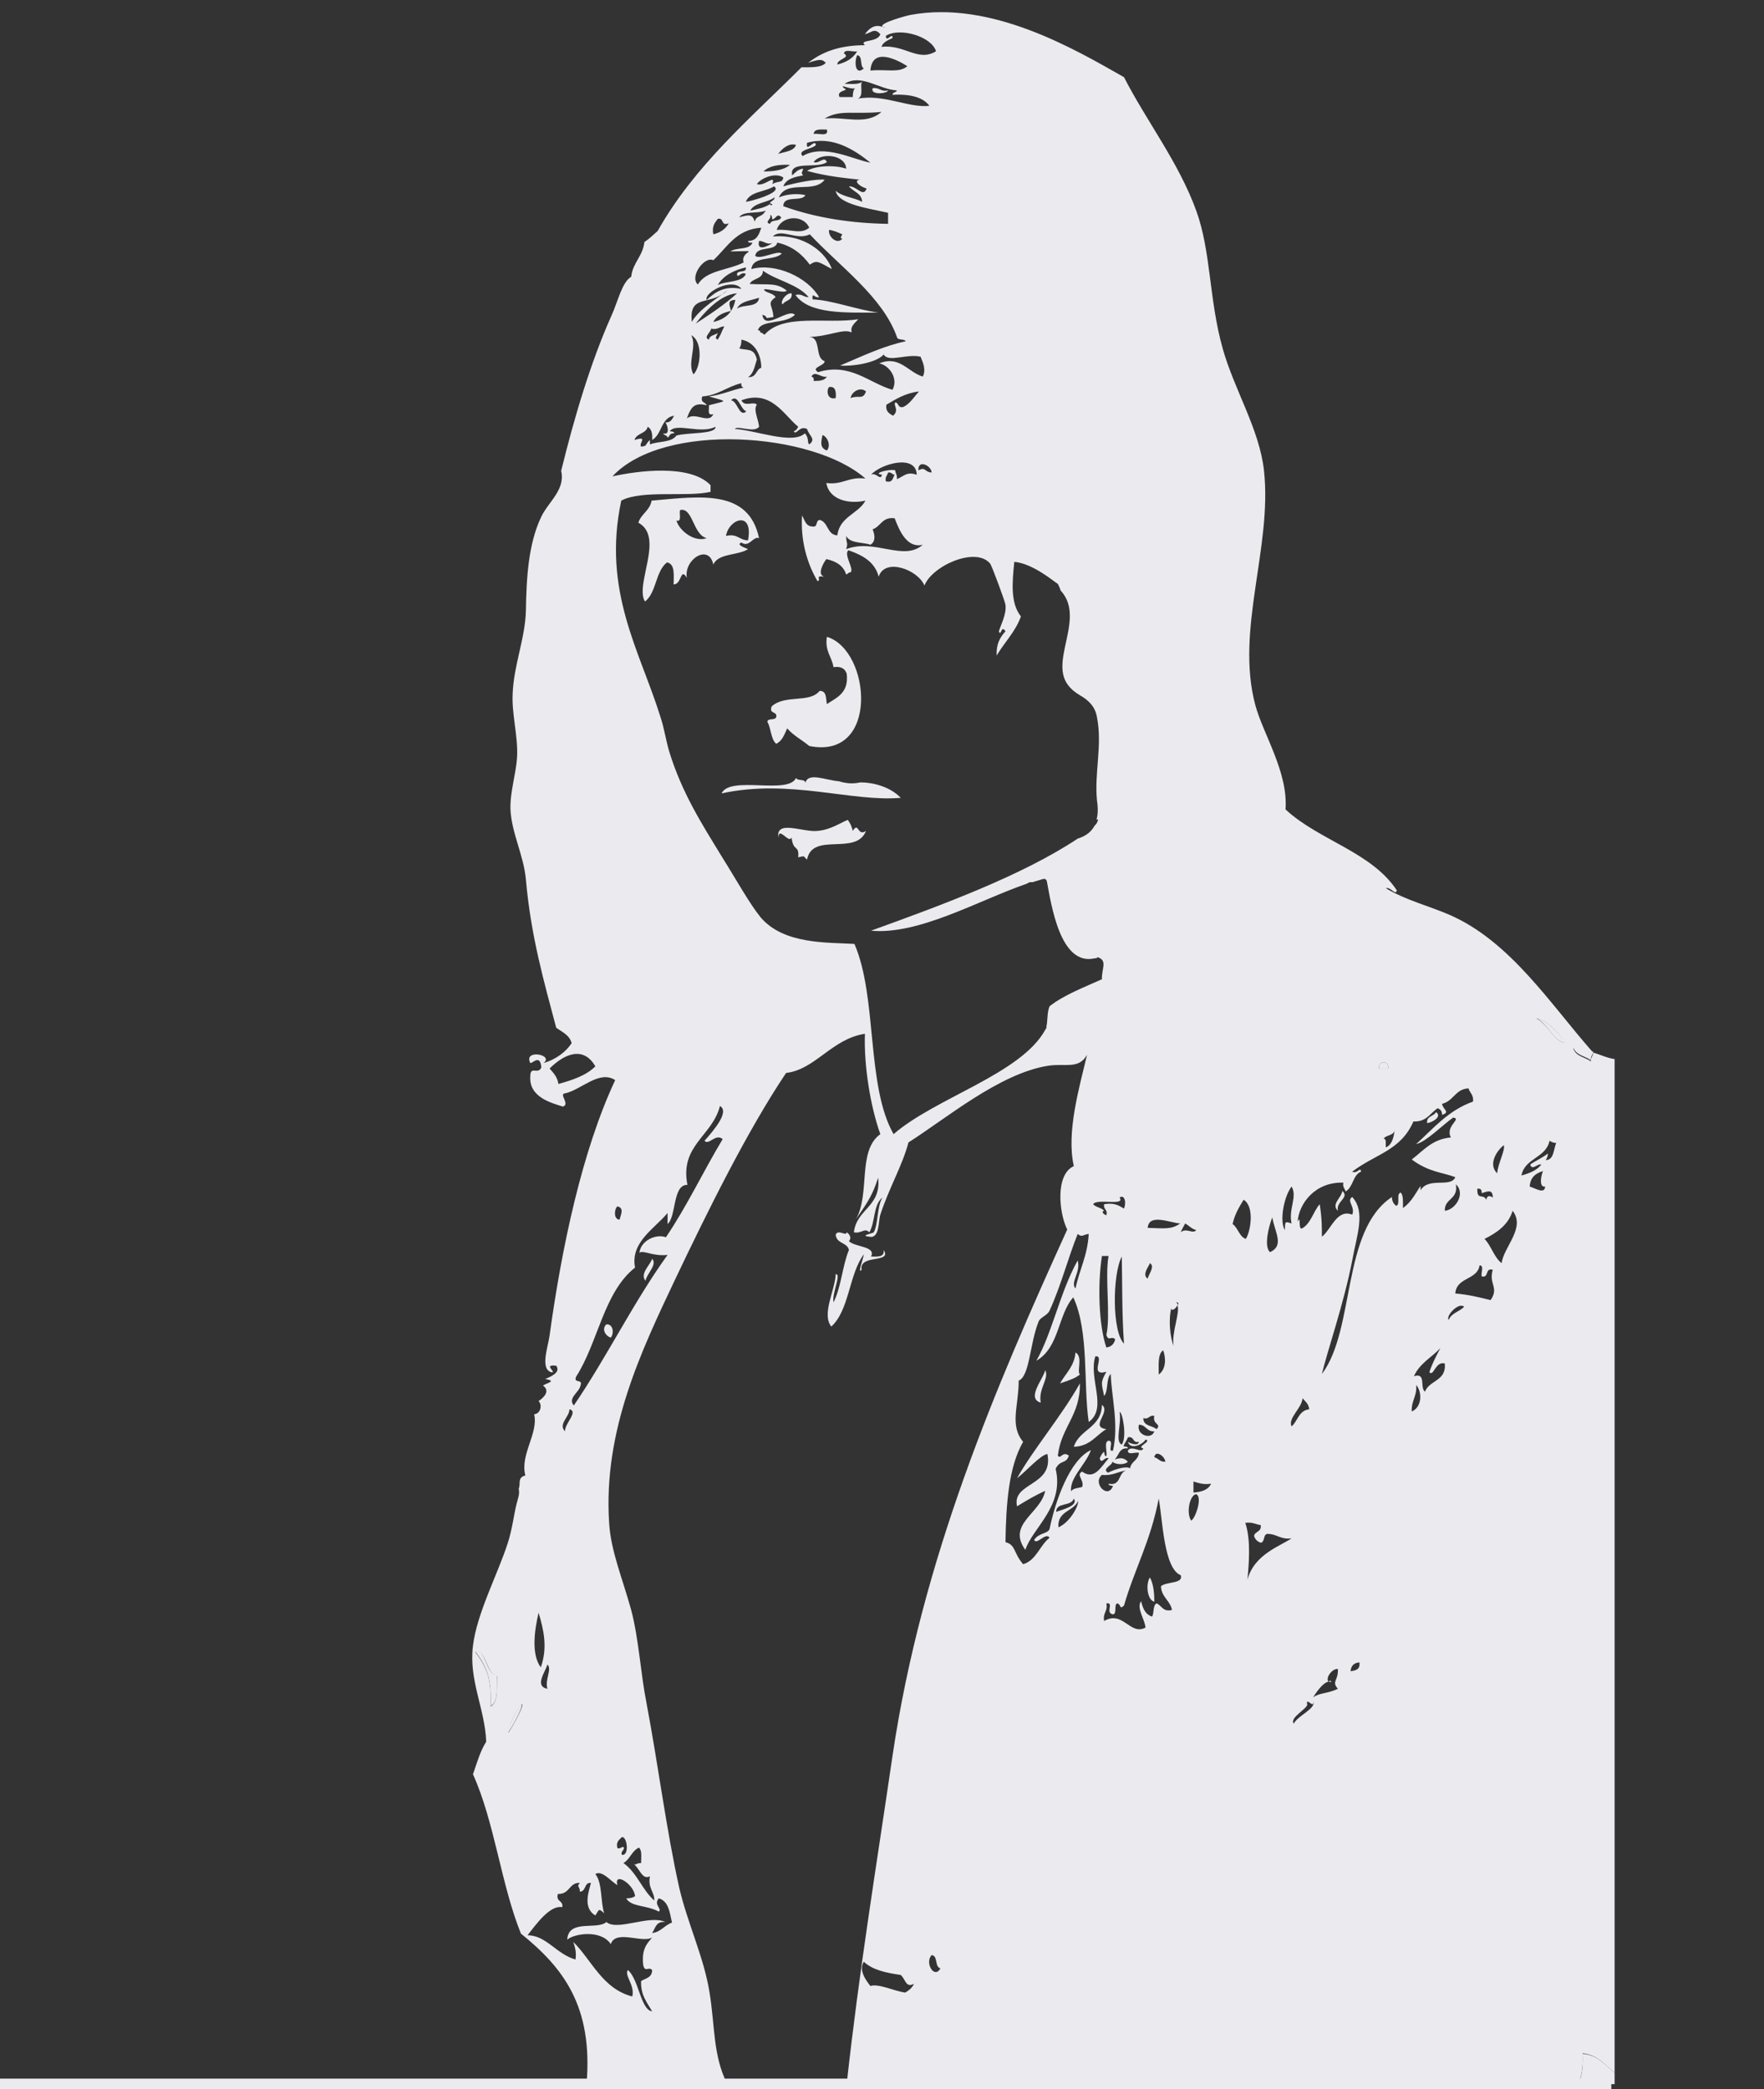 <?xml version="1.0" encoding="utf-8"?>
<!-- Generator: Adobe Illustrator 19.0.0, SVG Export Plug-In . SVG Version: 6.00 Build 0)  -->
<svg version="1.1" id="Layer_1" xmlns="http://www.w3.org/2000/svg" xmlns:xlink="http://www.w3.org/1999/xlink" x="0px" y="0px"
	 viewBox="0 0 320 378.9" style="enable-background:new 0 0 320 378.9;" xml:space="preserve">
<rect x="0" y="0" width="320" height="378.9" fill="#333333" stroke="none"/>
<style type="text/css">
	.st0{fill:none;stroke:#EBEBEF;stroke-width:2;}
	.st1{fill:#EBEBEF;clip-path:url(#SVGID_2_);}
</style>
<line class="st0" x1="0" y1="378" x2="292.3" y2="378"/>
<g>
	<defs>
		<rect id="SVGID_1_" x="85" width="207.9" height="378"/>
	</defs>
	<clipPath id="SVGID_2_">
		<use xlink:href="#SVGID_1_"  style="overflow:visible;"/>
	</clipPath>
	<path class="st1" d="M293,376v2h-6.7c0.7-1.4,0.9-3.3,0.8-5.5C289.9,372.7,291.2,374.6,293,376"/>
	<path class="st1" d="M261.3,244.5c-1.6,1.7-3.8,2.8-4.8,5.1c2.3-0.7,1,2.1,2,2.8c0.8-2.1,3.9-1.9,3.6-5.1c-1.7-0.5-2,2.4-2.8,1.6
		C259.6,247.7,261,245,261.3,244.5 M213.7,236.7c0.1-0.3,0.1-0.5-0.3-0.5C213.5,236.3,213.6,236.5,213.7,236.7 M212.5,237.2
		c-0.6,2.2-0.2,5.5,0.4,6.9c-0.4-2.5,1.2-5.9,0.7-7.4C213.4,237.3,212.4,238,212.5,237.2 M146.7,61.1c2.4,0,1,3.8,2.9,4.4
		c0,0.9-2.6,1.1-1.2,2c5.8-1.8,9.3,2,13.5,3.2c1.1-2-0.5-4.4-2.4-4.8c3.7-1.5,5.2,1.6,7.9,2.4c0.6-1.2,0.1-2.4-0.4-3.6
		c-2.5-0.6-5.8,1.1-6.7-0.4c-1.4,1.6-6,2.2-7.9,2c4-1.7,8-3.6,11.9-4.4c-0.2-0.5-1.5-0.1-1.6-0.8c-2.6-7.3-10.4-12.8-15.8-18.6
		c-2.4,1.2-5.2-1.2-6.7,0.4c5.8-0.5,9.7,3,10.7,5.9c-2.4-1.3-2.7-1.7-4-0.8c-1.4-1.9-3.2-3.4-5.9-4c-0.4,1.7-3.7,0.5-4,2.4
		c0.9,0.8,4.1-1.1,4.8-0.4c-1.4,1.4-5.2,0.3-5.5,2.8c4.4-1.2,10.2,1.5,12.3,5.1c-0.9,0.2-1.3-1.1-1.2,0.4c3.3,0.1,7.8,1.8,11.9,2.4
		c-6,0-12.5,0.3-15-3.2c1.2-0.3,1.4,0.4,2.4,0.4c-2-2.4-5.8-3-8.3-4.8c0,1.6-1.9,1.3-2.4,2.4c3.3,0.2,4.9-0.3,6.7,1.2
		c-0.3,0.7-4.8-0.8-4,0c0.6,0.5,1.6,0.5,2,1.2c-1.7,1.2-0.5,1.4-0.4,3.6c-2.3,0.4-0.5,0-2-0.4c0.4,3,4.7-1.3,5.9,0
		c-1.8,1.8-6.2,0.8-6.7,2.8c0.2,0,0.5,0.1,0.4,0.4c0.4,0,0.5,0.3,0.8,0.4c3.4-3.9,11.2-1.9,17-2.8c-1.1,1.1-1.4,1.5-1.2,2.4
		C153,59.5,150.2,61.1,146.7,61.1 M156.1,32.6c-2.8-0.3-6-0.6-9.7-1.6c1.5-1,5.2-1.1,7.1-0.4c-0.1-2.6-4.7-3-5.9-1.2
		c1,0.4,1.9-1.2,2.4,0c-1.7,1.3-6.9-0.4-6.3,2.4c0.6-0.5,1-1.1,2-1.2c-0.1,0.6-0.5,0.7,0,1.2c-1.5,0.3-3.1,0.6-3.6,2
		c2-0.6,6-1.4,7.5-1.2c-2,2.6-6.9-0.1-8.3,3.2c1.6-0.7,3.7-0.7,4.8-0.4c-0.7,1.3-4-0.1-4,2c6.1,2.2,12.6,3.1,19,3.2v-2
		c-3.4-0.8-9.1-1.5-9.5-4c1.2,1.1,3.3,1.2,4.8,2c-0.1-1.6-1.6-1.8-2.4-2.8c1.4-0.1,2.6,2.1,3.2,0.4
		C155.6,33.7,154.8,32.6,156.1,32.6 M131,53.4c0.4-0.2,0.8-0.6,1.2-1C131.9,52.7,131.5,53,131,53.4 M131,53.4c-2.9,1.8-6,0.3-5.5,5
		C126.6,56.4,129.2,54.7,131,53.4 M119.5,378h-0.4h-1.2h-11.5c1.2-14.1-4.2-21.1-11.9-27.3c-3.6-8.9-4.8-20.3-8.7-28.9
		c0.7-2,1.3-4.2,2.4-5.9c-0.2-5.9-3.2-11.2-2.4-17.4c0.7-5.9,4.5-13,6.3-18.6c0.8-2.4,1.2-5.6,1.6-7.1c0.3-1.2,0.6-1.8,0.4-2.8
		c0.4-0.9-0.3-2,1.2-2.4c-1-3.8,2.4-7.6,1.6-11.1c1.2-0.1,1.5-1.7,0.8-2.4c1.1-0.7,2.1-1.9,0.8-2.8c0.7-0.5,2.6-0.8,0.4-1.2
		c1-0.4,2.9-1.2,2-2.4c-2.5-0.3,0.1,1.2-0.8,1.2c-2.2-0.5-0.7-4.5-0.4-6.7c2.2-16,5.9-33.5,11.9-46.3c-2.9-1.9-6.2,1.8-9.1,2.4
		c-1.2,0.1,1,2-0.4,2.4c-1.8-0.6-6.2-1.6-5.9-5.5c0-2,1.4-0.2,2-1.6c-0.2-2.5-1.6-0.7-2-0.8c-1.3-2.6,4.4-1.5,2.4,0
		c2.4-0.7,4.1-2.1,5.1-3.6c-0.4-1.5-1.7-2-2.8-2.8c-2.2-8.3-4.6-16.6-5.5-26.9c-0.4-4.4-2.6-8.4-2.8-12.7c-0.1-3.2,1-6.3,1.2-9.5
		c0.2-3.8-1-7.8-0.8-11.5c0.2-5.2,2.3-10.1,2.4-15.1c0.1-5.7,0.4-12,2.8-17c1.3-2.7,4.4-4.9,3.6-8.3c2.3-9.4,5.3-19.6,9.1-28.1
		c1.2-2.6,1.9-6.1,3.6-7.1c0.3-2.6,2.1-3.7,2.4-6.3c0.9-0.6,1.6-1.3,2.4-2c6.7-11.9,16.8-20.4,26.1-29.7c1.7,0,3.6,0.1,4.4-0.8
		c-0.6-0.6-0.9-0.8-3.2,0c2.8-2.2,6.1-3.2,10.3-3.2c-1.2-1.1,2.3-0.4,2.8-2c-1.1-1.2-1.5-0.3-2.8,0c0.7-1,1.8-1.9,3.2-1.3
		c0.1,0,0.2,0.1,0.4,0.1c-0.1-0.1-0.2-0.1-0.4-0.1c-0.8-0.7,4.5-2.1,5.1-2.2C179.9,0,195.1,9,203.9,14c4.1,8,9.9,15.4,13.1,24.2
		c2.7,7.4,2.3,16.1,4.8,25c2.1,7.5,6.7,14.7,7.5,22.2c1.5,13.9-5.2,28.8-1.6,42.4c1.4,5.3,6,12.2,5.5,19c6,5.6,15.6,7.7,20.2,14.7
		c-0.3,1-1.1-0.7-2-0.4c3.7,2.2,7.8,3.2,11.5,4.8c11.1,4.8,18.4,16.3,26.1,25c-1.6,0.2-2.5-0.4-3.6-0.8c0.4,1.5,2.1,1.6,3.2,2.4
		c-0.1-0.7,0.4-0.9,0.4-1.6c1.4,0.4,2.5,1,4,1.2v131.1v0.4V376c-1.8-1.4-3.1-3.3-5.9-3.6c0.1,2.2-0.1,4.1-0.8,5.5H153.6
		c2.3-20.8,5.3-38.9,8.3-59.4c5.3-35.8,18.7-66.9,31.7-95.5c-1.5-3-2.2-10,1.2-11.5c-1.4-6.1,1-14.3,2.4-20.2
		c-1.5,2.7-3.9,1.5-7.1,2c-8.8,1.4-18.5,9.6-25.3,13.9c-1.1,4.2-3.5,8.2-5.1,13.1c-0.4,1.2-0.1,4.4-2,4c-1.9-0.2,0.7-0.6,0.8-0.8
		c0.8-1.3,0.6-4.9,1.6-6.3c-1.7,1.2-1.3,4.5-2.4,6.3c-0.9-0.9-1.4,0.3-2.8,0c0.5-4.3,5-4.6,4.4-9.9c-1,3.1-1.8,4.3-4,7.5
		c2.6-4.7,0.2-12.4,4.4-15.4c-1.8-5-3-12.4-2.8-18.2c-6,0.9-9,6.5-14.3,7.1c-7.1,10.6-14.2,25-20.2,37.6c-6,12.7-13,27.2-11.9,44
		c0.3,5.1,2.4,10,4,15.8c1.4,5.3,1.7,11.5,2.8,17c2.1,11.1,3.6,23,5.9,33.3c1.5,6.5,4.5,12.7,5.5,19c1,5.9,0.6,11.5,3.2,16.6h-9.9
		H119.5z M278.7,184.7c2,1,3.5,4.4,5.1,4.4C282.8,187.2,280.2,184.8,278.7,184.7 M282.3,207.3c-0.5,0-0.9-0.2-1.2-0.4
		c-0.7,3.2-4.5,3.1-5.1,6.3c1.4-0.4,2.8-0.9,3.6-2c-0.7-0.2-1.7,1.2-2,0c1-0.7,2.2-1.2,3.2-2c0,0.5-0.2,0.9-0.4,1.2
		C281.9,210.4,281.8,208.5,282.3,207.3 M280.3,215.2c-1,0.2-0.9-1.5-0.4-2.8c-1.3,0.4-2.3,1.1-2.4,2.8
		C278.7,215.6,280.2,216.6,280.3,215.2 M272.4,229.1c0.4-3,4.4-6.4,2-9.5c-0.8,2.6-2.9,4-5.1,5.1C270.5,225.9,271,228,272.4,229.1
		 M271.6,212.8c0.1-1.7,1.5-4.2,1.2-5.1C271.5,208.7,269.9,211.2,271.6,212.8 M270.8,217.2c0-1.6-1-1.1-2-0.8c0-0.5-0.1-0.9-0.8-0.8
		c-0.1,2.2,1.1,0.8,1.6,2C269.8,216.8,270.2,216.8,270.8,217.2 M270.4,235.8c1.6-2.3-0.4-2.9,0.4-5.5c-1.5-0.4-0.6,1.5-2,1.2
		c-0.2-0.6,0.5-2-0.4-2c-0.4,2.7-4.2,2.1-4.4,5.1C266.4,234.8,268.4,235.3,270.4,235.8 M267.2,199.8c0.2-1.2-0.6-1.6-0.8-2.4
		c-2.4,0.1-2.7,2.3-4.8,2.8c0.1,1,1.6,1.5,0,2c0-0.7-0.3-1-0.8-1.2c-1.4,0.9-2,2.5-4.4,2.4c-2.3,5.3-6.9,5.9-11.1,9.1
		c0.9,0.5,1.5-1,1.6,0c-1.5,0.6-1.4,2.8-2.8,3.6c-0.1-0.5-0.6-0.8-0.4-1.6c-5.1-0.2-8.1,3.8-8.3,7.1c0.7-1.5,0,1.5,0.8,1.2
		c1.6-0.9,2-3,3.2-4.4c0.4,2.5,0.4,4.1,0.4,5.9c1.7-1.3,2.7-5.1,5.5-4c0.6-1.4-1.1-2.5,0-3.2c2.5,2.7,0.8,7,0,11.5
		c-1.5,7.8-4.6,16.7-5.5,20.6c6.1-8.1,3.5-26,12.7-32.1c0,0.7,0.3,1.3,0.8,1.6c0.8-0.3-0.1-2.2,0.8-2.4c0.5,0.5,0.4,1.7,0.4,2.8
		c1.6-1.1,2.4-2.9,3.2-4v0.8c1.4-2.5,5.5-0.4,6.3-2.4c-2.4-0.9-4.8-0.9-7.9-3.2c2.1-1.6,3.7-3.7,7.1-4c-1.1-2.1,2.1-3.4,0.4-3.6
		c-2.1,1.5-4.9,4.4-6.7,4.8C260,204.7,262.7,201.4,267.2,199.8 M265.6,237c-1-0.9-3.4,1.7-2.8,2.4
		C263.3,238.1,264.8,237.9,265.6,237 M262.1,219.6c2-0.2,3.8-3.2,2-4.8C264.6,217.6,262,217.3,262.1,219.6 M256.1,256
		c1.9-0.8,1.9-3.6,0.8-4.8C257.1,253.2,256,254,256.1,256 M251.4,208.1c1.3-0.5,1.5-2.4,1.6-3.2c-0.1,1.1-1.5,0.9-2,1.6
		C251.6,206.6,251.3,207.5,251.4,208.1 M251.8,193.8c0.3-1.5-1.9-1.5-1.6,0H251.8z M245,303.1c0.9-0.1,1.8-0.3,1.6-1.6
		C245.6,301.6,245.1,302.1,245,303.1 M242.7,306.3c-1.2-1.4,0.1-1.4,0-3.6c-1.1-0.1-2.3,1.7-1.7,2.3c-1.3,0.2-3.1,3.3-2.7,2.8
		C239.4,307,240.8,307.2,242.7,306.3 M234.7,312.6c0.8-1.5,3.9-2.6,3.6-4c0,1.4-1.3-0.8-1.2,0.4
		C237.6,309.7,233.8,311.5,234.7,312.6 M237.5,255.6c-0.1-1-0.7-1.4-1.2-2c-0.2,1.9-2.7,3.6-2,5.1
		C235.4,257.8,235.6,255.8,237.5,255.6 M234.3,221.9c-0.6-2.6,1.1-4.9,0-6.7c-1.5,2-2.2,6.5-1.2,7.9
		C233.1,221.5,233.1,221.5,234.3,221.9 M234.3,279c-2,0.3-2.6-0.8-4.4-0.8c-0.8,0.1-0.4,1.5-1.2,1.6c-0.6-0.2-1-0.6-1.2-1.2
		c0.1-0.9,1.4-0.7,1.2-2c-0.9-0.1-1.5-0.6-2.8-0.4c1.1,3.2,0.6,7.9,0.4,10.3C227.5,281.9,232.3,280.4,234.3,279 M230.4,227.1
		c2.6-1.2,0.9-3.5,0.4-6.3C230.2,222.3,229.2,226.1,230.4,227.1 M226,224.7c0.9-1.4,1.6-5.9-0.4-7.1c-0.8,1.3-1.6,2.6-2,4.4
		C224.6,222.7,224.8,224.3,226,224.7 M219.7,269.1c-1.4,0.2-2.2-0.1-3.2-0.4v2C218,270.6,219.2,270.2,219.7,269.1 M216.1,275.8
		c0.9-0.6,2.1-4.6,0.8-4.8C215.7,271.4,215.2,274.6,216.1,275.8 M214.2,223.5c1-0.9,2.2,0.4,2.8-0.4c-0.8-0.2-1.3-0.8-2-1.2
		C214.7,222.5,214.4,222.9,214.2,223.5 M210.6,287.7c1-0.9,4.1-0.4,3.6-2c-3.1-1.2-3.3-10.2-4-13.9c-1.5,7.8-4.4,12.8-6.3,19.4
		c-0.9,0.8-0.4-0.1-1.2-0.4c-0.7,0.2,0,1.9-0.8,2c-1.5-0.3,0.3-2.2-1.2-2c0.3,1.5-0.7,1.7-0.4,3.2c3.4-2,4.7,2.7,7.5,1.2
		c-0.1-1.5-1.7-3.5-0.8-4.8c0.3,1.2,0.7,2.4,2,2.8c0.4-0.7,0.1-2,0.8-2.4c1,0.4,1.1,1.6,2.8,1.2
		C212.3,290.3,210.7,289.7,210.6,287.7 M208.2,222.7c3.2,0.1,4.3,0.3,5.9-0.8C212.3,221.8,208.4,220,208.2,222.7 M209.4,264.3
		c0.8,0.2,1,0.9,2,0.8C211.3,264.1,209.6,262.9,209.4,264.3 M210.2,249.3c1.4-1,1.3-3.1,0.8-4.4C210,245.6,210.2,247.5,210.2,249.3
		 M209.8,259.2c1-1-0.8-0.8-0.4-2.4c-1-0.2-0.9,0.7-2,0.4C207.4,258.7,209,258.5,209.8,259.2 M209.4,259.6c-1.4,0.1-1.5-1.2-2.8-1.2
		C206.1,260.3,208.9,261.2,209.4,259.6 M208.2,231.9c0.1-0.7,1.4-2.2,0.4-2.8C208.4,229.7,207.1,231.2,208.2,231.9 M207.4,262.7
		c-1.4-0.3,1.7-1.3,0.4-1.6c-0.4,0.8-2.7,2-3.2,0.4c0.2,0.2,1.9,0.9,2,0c-1.2,0.3-0.8-1.1-2-0.8c-0.2,0.6-0.6,1-0.8,1.6
		c0.3,0.1,0.8,0,0.8,0.4c-1.6-0.2-1.6,1.3-2.4,2c1-0.3,1.6-0.4,2.4,0.4c-0.5,0.6-2.2,0.6-2.8,0c0,0.7-2,1.3-0.8,2
		c1-0.5,3.2-1.3,4-0.8c0.2-1.3,1.5-1.4,1.6-2.8c-0.6-0.2-2,0.5-2-0.4C205.3,262,207.1,263.7,207.4,262.7 M203.9,219.2
		c0.5-1.3,0-2.6-0.8-2c1.1,1.6-4.1,0.1-4.8,1.2c0.5,0.6,1.5,0.6,2,1.2c-0.6,0.1-0.1,0.7,0.4,0.8c0.3-1.1-0.6-1-0.4-2
		C202.1,218.1,202.9,218.6,203.9,219.2 M203.5,262c1-1.4,0.1-6-0.4-5.9C203.5,258.2,202.2,261.5,203.5,262 M203.9,243.7
		c-0.4-5.6-0.3-11.1-0.4-15.8C201.8,231.1,201.7,241.5,203.9,243.7 M201.9,263.1c1.1-4.8-0.3-9.9-0.4-13.9c-0.9,0.9-0.4,3-1.2,4
		c-0.5-2.4-0.7-2.4,0.4-4.4c-3.3,0.9-0.1-3-2-2.8c-1.3,4,2.3,9.4-1.2,11.9c-1-6.7,0.1-16.4-2.8-22.6c-2.8,3.1-2.5,9.1-6.7,11.5
		c2.9-5.1,4.3-12.5,7.5-18.2c0.6,2.2-1.4,3.9-0.4,5.1c0.7-3.4,2.2-6,2.4-9.9c-1,0.1-1.2,0.7-2,0c-1.7,4.2-3,9.3-5.1,13.9
		c-0.4,0.9-1.7,1.2-2,2c-1.6,4-1.6,9.9-3.6,10.7c0,4.6-1.7,8.1,0.8,11.1c-2.6,4.5-3.1,11.2-3.2,18.2c1.9,0.5,1.4,1.9,3.2,4
		c2.4-0.7,3-3.4,4.8-4.8c-0.7-1.1-2.3,1.4-2.8,0.4c0.8-1.3,2.5-1.1,2.8-2c1-4.9,3.6-12.5,7.5-14.3c-0.9,2.6-3.9,5-3.6,7.5
		c0.3-0.6,1.3-0.6,2-0.8c0.5-1.2-1.2-2.2,0-2.8c2.2,1.6,3.4-0.8,4.8-2.4c-0.7-0.4-1.3,1.2-1.6,0c0.2-0.5,0.4-0.9,0.8-1.2
		c0.1,0.3,0,0.8,0.4,0.8c0.2-0.8-0.5-2.6,0.4-2.8C202.2,261.3,200.8,263.4,201.9,263.1 M201.1,269.1c2.3,0.5,1.7-2,3.2-2.4
		c-1.5,0.2-2.5,1-4.4,0.8c-1.8,1.5,1.1,4.5,2,2C201.6,269.4,201.1,269.5,201.1,269.1 M202.3,242.9c-0.7-0.7-1.2,0.5-1.6-0.8
		c0.8-3.4-0.3-10.5,0.4-14.3h-1.2c-0.8,5.1-0.6,12.5,0.8,16.6C201.1,244.3,202,244.2,202.3,242.9 M199.9,177.6
		c-0.1-1.9,1.1-3.4-0.8-4c-0.1,0.1-0.1,0.1-0.2,0.2c-0.1,0-0.2,0-0.3,0c-6.3,1.5-7.9-9.8-8.7-14c-0.1-0.3-0.3-0.4-0.5-0.4
		c0,0,0,0-0.1,0c-0.7,0.2-1.3,0.4-2,0.6c-0.1,0-0.3,0-0.5,0c-0.2,0.1-0.4,0.2-0.6,0.3c-8.7,3-19.5,9.3-28.2,8.5
		c13-4.7,27.4-10,37.5-16.7c1.6-0.5,2.5-1.3,3.1-2.4c0.3-0.2,0.5-0.6,0.6-1.1c-0.1,0-0.2,0-0.3,0.1c0.3-1,0.3-2.2,0.1-3.5
		c-0.5-5.1,1-10,0-15.1c-0.3-1.9-1.5-3.1-3.1-4c-3.7-2.2-3.5-5-2.7-8.8c0.8-3.7,1.8-7.4-0.8-10.2c0,0,0,0,0,0
		c-0.1-0.4-0.3-0.8-0.5-1.2c-0.7-0.4-4.5-3.7-7.9-4c-0.4,3.9-0.7,7.5,1.2,9.9c-1,2.8-3,4.7-4.4,7.1c-0.1-2.1,0.6-3.3,1.6-4.4
		c-0.8-1.3-0.8,1.1-1.2,0c0.4-1.3,1.4-3.1,1.2-4.8c0-0.4-2.5-7.2-2.8-7.5c-2.6-3.1-10.5,0.4-11.9,4c-1.2-2.9-7.2-5.1-8.3-1.6
		c-0.7-2.7-2.9-3.9-5.5-4.8c-0.9,0.8,1.1,3.4,0.4,4c-0.4,0-0.5,0.3-0.8,0.4c-0.5-1.6-1.8-2.4-3.6-2.8c-0.6,0.8-1.7,2.8-0.4,3.2
		c-1.8-0.3-0.4,0.6-1.2,0.8c-1.9-3.2-3.1-7.4-2.8-11.9c0.5,0.8,0.6,2,2,2c0.9,0.1,0.4-1.1,1.2-1.2c1.6,0.4,1.3,2.7,3.2,2.8
		c0.4-3.4,3.8-3.9,5.1-6.3c-3.1,0.7-6.6-0.2-7.1-3.2c3,0.4,4-1.2,7.1-0.8c-9.5-8.4-36.6-10.4-45.9-0.4c4.5-1,14.1-2.3,17.8,1.6v1.2
		c-4.2,1-12.5-0.4-16.2,1.6c-3.5,16.4,3.4,27.3,7.1,39.2c0.7,2.1,1,4.3,1.6,6.3c2.3,7.5,5.9,13.1,9.5,19c2.7,4.3,5,8.5,7.1,11.1
		c4.2,4.9,12,4.5,17,4.8c4.2,9.7,2.1,25.7,7.1,34.5c7.6-6.6,23.1-10.9,27.5-18.9c0.1-0.2,0.2-0.3,0.3-0.5h-0.1
		c0.3-1.2,0.1-2.6,0.6-3.8C193.1,180.4,196.6,179.1,199.9,177.6 M192,277c1.8-0.7,3.6-3.5,3.6-4.8C194.7,274.2,191.8,274,192,277
		 M191.6,274.2c1.1-0.4,4.1-1.1,3.2-2.4C194.3,273.3,191.6,272.4,191.6,274.2 M169,354.6c-1.3,1.4,0.5,4.4,1.6,2.4
		C169.5,356.7,170.2,354.7,169,354.6 M155.6,17.9c4.6-0.9,9.2,1.7,13,1.3c-1.5-2.1-5-2.1-6.7-2c0-0.5,0.7-0.4,0.8-0.8
		c-3.3-0.2-6.5-3.1-9.5-1.2c1.1,0,2.6,0.2,3.2-0.4C155.9,15.4,156.8,17.4,155.6,17.9c-0.1,0-0.3,0.1-0.4,0.1
		C155.3,18,155.5,17.9,155.6,17.9 M159.9,8.5c4.2-0.5,6.6,2.8,9.9,0.8c-0.8-2.7-6.6-4.4-9.1-2.8c0,1.4,1.3-0.8,1.2,0.4
		C161.1,7.3,160.2,7.6,159.9,8.5 M169,85.7c0-1.2-2.5-2.5-2.4-0.4C168,84.6,167.6,85.6,169,85.7 M167.4,98.8
		c-2.8,0.7-4.2-2.4-5.1-4.8c-2.3-0.3-2.5,1.5-4,2c0.4,1,0.6,2.2-0.4,2.8c-1.4-0.5-3.7-0.2-4.4-1.6c0,1.5,0.4,1.1,0,2.4
		C158.6,97.6,163.9,101.9,167.4,98.8 M162.7,86.9c1.4-0.6,1.8-1.4,3.6-0.8c-0.1-3.8-6.5-2-8.3,0c1-0.5,1.7,1.2,2,0
		c-1.9-0.2,1.3-1.1,2.4-0.8C162.4,85.8,162.8,86.1,162.7,86.9 M165.8,359.8c-1.5,0.8-1.5-0.8-2.4-1.6c-2.7-0.4-5.1-0.9-6.7-2.4
		c-1,1.5,0.4,3.4,1.2,4.4c1.4-0.5,4.3,0.9,6.3,1.2C164.9,361,165.5,360.5,165.8,359.8 M163.9,73.8c1.2-0.6,1.9-1.8,2.8-2.8
		c-2.5,0.3-4.2,1.4-5.9,2.4c-0.2,1.2,0.5,1.6,1.2,2c1.2-1,0-1.9,0.4-2.4C163.1,73,162.8,74.1,163.9,73.8 M157.9,12.8
		c3-0.3,5.2,0.5,6.7-0.8C162.7,10.8,158.2,8.5,157.9,12.8 M162.3,86.1c-0.5,0-0.5-0.5-1.2-0.4c-0.1,0.5-0.6,0.8-0.4,1.6
		C162,87.6,161.9,86.7,162.3,86.1 M159.9,20.3c-4.9,0.5-7.5-0.5-10.3,1.2C153.2,21.1,157.1,22.8,159.9,20.3 M157.1,71
		c-1-0.9-2.6,0-2.8,1.2C155.8,71.6,156.5,72.6,157.1,71 M156.7,12.4c-0.8-0.4-0.1-2.2-1.2-2.4C154.9,11.3,155.2,13.8,156.7,12.4
		 M155.5,9.3c-0.7,0.2-2.3-0.5-2.4,0.4c1.3,0.8-1.3,1-1.2,2C153.6,11.3,154.8,10.5,155.5,9.3 M155.1,16c-0.9,0.3-2.9-0.9-2,0
		c1.2,0.5-1.5,0.3-0.8,1.6h2.4C154.7,16.9,154.8,16.3,155.1,16 M152.8,43.3c-0.5-0.1-0.2-0.4,0-0.8c-0.7-0.3-1.5-0.7-2.4-0.8
		C150.2,43,151.9,44.4,152.8,43.3 M151.6,72.2c0.1-1.1,0-2.2-1.2-2C149.9,70.7,150,72.6,151.6,72.2 M150,81.7
		c0.8-0.9,0.1-2.5-0.8-2.8C149,80,148.6,81.2,150,81.7 M147.6,24.3c0.8-0.2,2.8,0.6,2.4-0.8C148.9,23.5,147.7,23.3,147.6,24.3
		 M150,68.3c-1,0.3-2.2-1.2-2.8,0c0.3,0.1,0.5,0.3,0.4,0.8C148.8,69.1,149.6,69,150,68.3 M157.9,29.5c-3-2.4-6.9-4.9-11.5-3.6
		c-0.3,2,1.5-0.9,1.6,0.4c-0.5,0.7-3.5,0.9-2.4,2C149.5,26,154.9,29,157.9,29.5 M146.8,80.6c1.3-1,0-1.5-0.4-2.8
		c-1.4-0.7-2,1.3-2.4,0.4c0.4-0.1,0.6-0.4,0.8-0.8c-2.6-2.1-4.9-6.8-10.3-4.8c0.6,1.3,2.2,0.1,2.8,0.8c-0.7,0.9,0.3,2.7,0.4,4
		c-0.9,1.2-3.9-0.3-4.4,0.4c3.7,0.2,10.5,2.9,12.7,0.8C146.8,79.4,146.4,80.3,146.8,80.6 M140.9,41.7c2.6-0.2,4.3,0.9,5.9-0.4
		C145.7,38.8,141.7,39.1,140.9,41.7 M144.4,26.3c-1.9-0.7-3.7,2.3-3.2,1.6C142.5,27.5,144,27.4,144.4,26.3 M143.3,29.9
		c-2.1-0.1-3.8,0.2-4.8,1.2C140.5,31.1,142.3,30.8,143.3,29.9 M140.1,33.4c1.1-0.7,1.8-0.1,2-1.2c-1.4-1-4.1,0.1-4.8,1.2
		C138.7,33.9,140.8,31.4,140.1,33.4 M141.7,39.4c-0.8-0.8-0.8,0.2-1.6,0.4c-0.1-0.3,0-0.8-0.4-0.8c0.4,0.7-1.2,1.3,0,1.6
		C139.9,39.7,141.5,40.3,141.7,39.4 M135.3,36.6c0.6,0,6.9-1.7,5.1-2.8C138.9,34.8,136,34.7,135.3,36.6 M140.1,37
		c-1.2-0.2,0.6-0.6,0.4-1.2c-1.3,1-3.6,0.9-4.4,2.4c1.3-0.3,2.6-0.5,3.6-1.2C139.7,37.2,140,37.4,140.1,37 M140.1,44.1
		c-1.2,0.3-1.4-0.4-2.4-0.4C137.2,45.8,139.5,44.5,140.1,44.1 M138.1,66.7c0-2.1-1-4.6-3.6-5.1c0,0.7-0.1,1.2-0.4,1.6
		c1.6,0.4,2.7-0.1,3.2,2c-0.4,1.2-0.6,2.6-1.6,3.2C137.3,68.5,137.1,67,138.1,66.7 M136.9,40.2c0.4-1.3,1.2-0.6,2-2
		c-1.4,0.6-4,0-4.8,1.2C135.7,39,136.5,38.7,136.9,40.2 M133.7,56c1.1-0.9,3.8-0.1,4-2C136.3,54.5,134.3,54.6,133.7,56 M135.7,43.7
		c1.6,0,2-1.2,2.4-2.4c-4.6,0.3-6.2,3.6-8.7,5.9c-1.6-0.8-4.4,3-2.8,4.4c1.5-2.6,5.6-2.6,8.3-4c-0.7-2.3,3.8-2.1-2.4-2
		c1.1-0.8,3.5-0.2,4-1.6C136.2,44,135.7,44.1,135.7,43.7 M133.7,49.7c0.1-0.8,1.8-0.1,1.6-1.2c-2.2,0.5-4.1,1.5-5.1,3.2
		c1.5-0.8,4.4-0.4,5.1-2C134.4,49.1,133.8,50.7,133.7,49.7 M132.6,72.6c1.2,0.1,1.5,3.2,2.8,2C134.3,74.3,133.9,71.3,132.6,72.6
		 M134.9,70.3c-0.3-0.1-0.5-0.3-0.4-0.8c-2.6,0.6-4.2,2.2-7.1,2.4c-0.4,1.2,0.6,1,0.8,1.6c-2.1-0.5-2.8,0.1-3.6,2.4
		c1.5-1.3,4,1.1,4.8-0.8c-1.2,0.4-0.7-0.9-0.8-1.6c3.5-0.9,3.4-0.6,0-1.6C131,71.6,132.8,70.7,134.9,70.3 M128.2,54.4
		c1.7-1.6,3.4-2.6,6.3-2C132.9,50.2,127.6,53.1,128.2,54.4 M133.4,54.4c-1.6,0-1,1-0.8,2c-1.4,0.3-2.6,0.8-3.2,2
		C132,57.8,133,56.3,133.4,54.4 M132.2,40.5c-1.5,0.6-0.8-1.1-2-0.8c-0.5,0.7-1.1,1.3-0.8,2.8C130.6,42.2,131.6,41.6,132.2,40.5
		 M131.4,59.2c-0.9,0-1.2,0.7-2.4,0.4c0,0.6-1.5,1.6-0.4,2c0.1-0.8,1.1-0.8,1.6-1.2c-0.1,0.5-0.7,0.9,0,1.2
		C131,60.3,130.7,60.5,131.4,59.2 M127.8,206.9c1.7-1.9,4.6-5.3,2.8-6.3c-1.4,5.5-7.3,7.1-5.9,14.3c-2.7-0.1-2,5.8-3.6,7.1v-2
		c-2.3,2.8-6.8,5.3-5.9,9.9c-5.7,4.5-6.7,13.6-10.7,19.8c-0.5,1.3,1.3,0.3,0.8,1.6c-0.2,1.2-2.4,2.3-1.2,3.6
		c6-8.8,10.8-18.7,17-27.3c-2.7,0.3-4.3-0.9-5.1-0.4c0.2-2.1,2.9-3.5,4.8-2.8c3.8-5.6,6.8-12,10.3-17.8
		C129.8,205.5,128.6,207.8,127.8,206.9 M122.7,79c2-0.6,7.2-0.2,7.1-1.6c-2.7,1.4-7.1-0.8-8.3,0.8c0.3,0.1,0.8,0,0.8,0.4
		c-0.8-0.1-0.8,0.5-1.2,0.8c0-0.5-0.7-0.4-0.8-0.8c1.4,0.4,0.7-1.7,0.4-2c1,0.1,1.2-0.6,1.6-1.2c-2.4,0.3-2.2,3.4-4,4.4
		c0.1-1.1-0.1-2-0.8-2.4c-0.3,1.3-2,1.1-2.4,2.4c2.6-0.8,0.7,0.6,1.2,1.2c1.2-0.1,0.6-0.3,1.6-1.2v0.8C119.4,80,121.8,80.3,122.7,79
		 M133.7,53.2c-3.2,0.2-6.2,3.8-7.5,5.5C128.8,57,131.4,55.3,133.7,53.2 M125.8,67.9c1.4-1.4,1.7-6-0.4-7.1
		C126.5,62.9,124.6,65.8,125.8,67.9 M121.9,348.7c-0.4-1.8-0.6-3.9-2.4-4.4c-1,1.2,0.7,1.9,0,2.4c-2.2-1.2-5-0.8-5.9-2.4
		c0.7,0,1.2-0.1,1.6-0.4c-0.2-2.2-3.9-4.5-3.2-2c-1.1-0.6-2.8-2.8-4-2c1.3,1.6,0.9,4.9,1.6,7.1c-1.1-1-0.9-0.6-1.6,0.4
		c-2.4-1.4-1.1-4.6-0.8-5.9c-1.3-0.1-0.8,1.5-2,1.6c0-1.1-0.7-0.8,0-1.6c-2-0.1-1.8,2.1-4,2c-0.4,1.5,1,1.1,0.8,2.4
		c-2.2-0.4-4.6,2.9-6.3,5.1c3.4,0,5.2,3.4,8.7,4.4c0.2-1.4-0.1-2.2-0.4-3.2c3.4,3.4,5.3,8.5,10.7,9.9c0.5-2.1-1.5-3.8-0.8-4.8
		c2,1.7,2.3,7.2,4.4,7.5c-0.9-1.6-2.1-2.9-2-5.5c0.8-0.5,2-0.6,2-2c-0.7-0.7-1.2,0.5-1.6-0.8c-0.4-3.1,0.8-4.1,1.6-5.1
		c-1.8,1.1-6.6-1.5-7.5,1.2c-1.8-2.7-6.7-1.9-7.9-0.8c0.2-3.8,5.4-1.7,7.1-3.2c2,1.7,7.8-1.4,10.7,0c-1.7-0.2-1.8,1.1-2.4,2
		C119.9,350.4,120.5,349.2,121.9,348.7 M118.7,344.7c0-1.7-1.2-2.2-0.8-4.4c-1.4,0.7-1.8-1.3-2.9-2.2c0.4,0.2,0.4-0.2,1.3-0.2
		c0-1.1,0.2-2.3-0.4-2.8c-1.3,0.6-1.6,2.1-2.8,2.8C115.6,339.7,116.5,342.8,118.7,344.7 M112.8,336.4c1.4,0.3,1-3.4,0-3.2
		c-0.4,0.5-1.1,0.7-0.8,2c0.7,0.2,1-0.6,1.2,0C113.1,335.7,112.6,335.8,112.8,336.4 M112.4,221.2c0.2-0.9,0.9-2.1-0.4-2.4
		C111.4,219.3,111.3,221.2,112.4,221.2 M108,193.4c-2.2-3.8-5.7-2.2-8.3,0.4c0.7,0.8,1.4,1.5,1.6,2.8
		C103.8,195.9,106.3,195.1,108,193.4 M102.5,259.6c-0.1-1.4,2.5-3.6,0.8-4C103.3,257,101.2,258.3,102.5,259.6 M99.3,306.3
		c-0.5-1.7,0.9-3.6,0-4.4C98.9,303.3,96.9,305.8,99.3,306.3 M98.1,302.4c1.3-3.6,0.5-6.9-0.4-9.9C97,295.5,96.3,300,98.1,302.4
		 M92.2,314.2c-0.3,0.8,3.3-5.3,2.4-5.1C93.5,310.6,92.6,312.2,92.2,314.2 M89,309.5c1.5-0.8,1-3.5,1.2-5.5c-2.1-0.4-2-5.1-4-4.4
		C88.8,303,89.1,305.2,89,309.5"/>
	<path class="st1" d="M289,190.7c0,0.7-0.5,0.8-0.4,1.6c-1.1-0.8-2.8-0.9-3.2-2.4C286.5,190.3,287.4,190.8,289,190.7"/>
	<path class="st1" d="M283.9,189.1c-1.7,0.1-3.2-3.4-5.1-4.4C280.2,184.8,282.8,187.2,283.9,189.1"/>
	<path class="st1" d="M260.5,201.7c1.2,0.8-0.7,1.9-1.6,2C258.7,202.4,260.1,202.5,260.5,201.7"/>
	<path class="st1" d="M250.2,193.8c-0.3-1.5,1.9-1.5,1.6,0H250.2z"/>
	<path class="st1" d="M243.5,216c1.4,1.2-1.2,1.9-0.8,3.6C241.4,218.4,243.4,217.2,243.5,216"/>
	<path class="st1" d="M241.1,305c0-0.2,0.3-0.3,0.4,0.1C241.4,305.1,241.2,305,241.1,305"/>
	<path class="st1" d="M241,305.1C241,305,241.1,305,241,305.1C241.1,305.1,241.1,305.1,241,305.1C241,305.1,241,305.1,241,305.1"/>
	<path class="st1" d="M208.6,286.1c0.6,1.1,0.8,2.6,0.8,4.4C208.1,290.2,207.8,287.3,208.6,286.1"/>
	<path class="st1" d="M199.9,254.8c1.7,1.3-2.3,4,0.8,4.4c-1.9,1.1-2.9,3.1-5.9,3.2C195.8,259.2,199.8,259,199.9,254.8"/>
	<path class="st1" d="M195.9,250.9c0.1,5.8-3.4,7.9-4,13.1c0.5,0.8,0.8-0.9,2,0c-0.5,1.6-1.6,0.7-2.4,2.4c1.6,6.8-4.2,10.7-5.5,14.7
		c-3.4-4.7,2.8-6.6,3.6-10.7c-1.8,0.8-3.5,1.8-5.1,2.8c-1-4.4,6.7-3.6,5.5-9.5c-1.4,0.3-3.8,3.1-5.5,4.4
		C187.4,262.9,192.6,256.8,195.9,250.9"/>
	<path class="st1" d="M195.1,245.3c1.4,0.7,0.2,3.4,0.8,4c-0.9,0.7-1.8,1-3.6,1.6C193.3,249.1,194.9,247.8,195.1,245.3"/>
	<path class="st1" d="M189.6,248.5c0.8,1.5-1.3,3.4-0.8,5.9C186.1,253.6,189.3,250.1,189.6,248.5"/>
	<path class="st1" d="M146.1,142c0.5-2,3.6-0.5,6.1-0.3h0c1.3,0.4,2.5,0.5,3.9,0.2c2.3,0,5.4,0.8,7.3,2.8
		c-8.8,0.8-20.2-3.5-32.5-0.8c1.5-3.3,12.1,0.3,13.5-2.8C144.7,141.7,146.1,141.2,146.1,142"/>
	<path class="st1" d="M158.3,16c1.3-0.2,1.4,0.7,2.8,0.4C161,17,157.8,17.3,158.3,16"/>
	<path class="st1" d="M160.3,226.7c1.6,2.5-4.5,0.7-4,3.6c-0.8,0.9,0.3-2,0.4-2.8c-2.7,3.6-2.6,10.1-5.9,13.1
		c-1.8-2.3,0.7-6.6,0.8-9.5c1.1-0.1-0.7,3.4-0.4,5.1c1.4-2.7,1.6-6.6,2.8-9.5c-0.3-1.4-2.3-1.1-2.4-2.8c0.5-1,1.9,0.4,2-0.4
		c0.6,0.4,0.9,1.1,0.4,1.6c1,1.1,5,0.9,4,2.8C159.1,227.9,160.5,228.1,160.3,226.7"/>
	<path class="st1" d="M154.7,150.7c1.1-1.8,0.8,1.1,2.4,0c-1.8,4.6-9.7,0.1-10.7,5.2c-0.8-0.7-0.3-0.7-1.6-0.4
		c0.2-2.4-0.9-0.9-1.2-3.6c-0.5,1.2-2.3-2.1-2.4,0c-0.5-3.3,4.5-0.9,7.1-1.2c2.4-0.2,4.2-1.5,5.5-2
		C154.1,149.2,154.4,149.5,154.7,150.7"/>
	<path class="st1" d="M150,127.7c1.8-1.2,4-2,3.6-5.5c-0.3-0.9-1-1.4-2.4-1.2c-0.3-1.9-1.6-2.9-1.2-5.5c8,2.4,9.6,22.4-3.2,19.8
		c-1.3-1.1-2.9-1.9-4-3.2c-0.5,1.1-0.9,2.3-2,2.8c-1-0.9-0.9-2.8-1.6-4c0.1-0.7,1.3-0.2,1.6-0.8c0.3-1.2-1.4-0.5-0.8-2
		c2.5-2.2,6.8-0.5,8.7-2.8C150,125.3,149.8,126.7,150,127.7"/>
	<path class="st1" d="M143.6,53.2c0.2,1.4-1.2,1.2-1.6,2C141.4,54.9,142.5,53.1,143.6,53.2"/>
	<path class="st1" d="M137.7,97.6c-1.1-0.4-1.8,1.8-3.2,0.8c-1.1,0.4,0.8,1,1.2,1.2c-1.9,1.2-5.4,0.7-6.3,2.8
		c-0.8-3.9-5.4-0.9-4.8,2.4c-1.2-2-0.9,1.2-2.4,1.2c0-1.7,0.3-3.7-1.2-4c-2.1,1.6-1.9,5.5-4,7.1c-1.9-3.1,3.6-11.7-1.2-14.3
		c0.5-1.6,2.1-2.2,2.4-4C127.2,90,135.8,88.7,137.7,97.6 M135.7,98c1-5.5-3.5-3.9-4-0.8C133.8,96.7,134.1,98,135.7,98 M122.7,94.4
		c0.6,2,3.4,4,5.5,3.2c-2.5-0.6-2.5-5.6-4.8-5.1C123.1,92.9,123.8,94.8,122.7,94.4"/>
	<path class="st1" d="M118.3,228.3c1,1.1-1,2.7-1.2,4C116,231,118,229.4,118.3,228.3"/>
	<path class="st1" d="M110,240.2c1.3-0.1,1.4,1.7,0.8,2.4C109.8,242.3,109.1,241,110,240.2"/>
	<path class="st1" d="M94.5,309.1c0.9-0.1-2.6,5.9-2.4,5.1C92.6,312.2,93.5,310.6,94.5,309.1"/>
	<path class="st1" d="M90.2,303.9c-0.2,2.1,0.3,4.8-1.2,5.5c0.1-4.2-0.2-6.5-2.8-9.9C88.2,298.9,88,303.6,90.2,303.9"/>
</g>
</svg>
